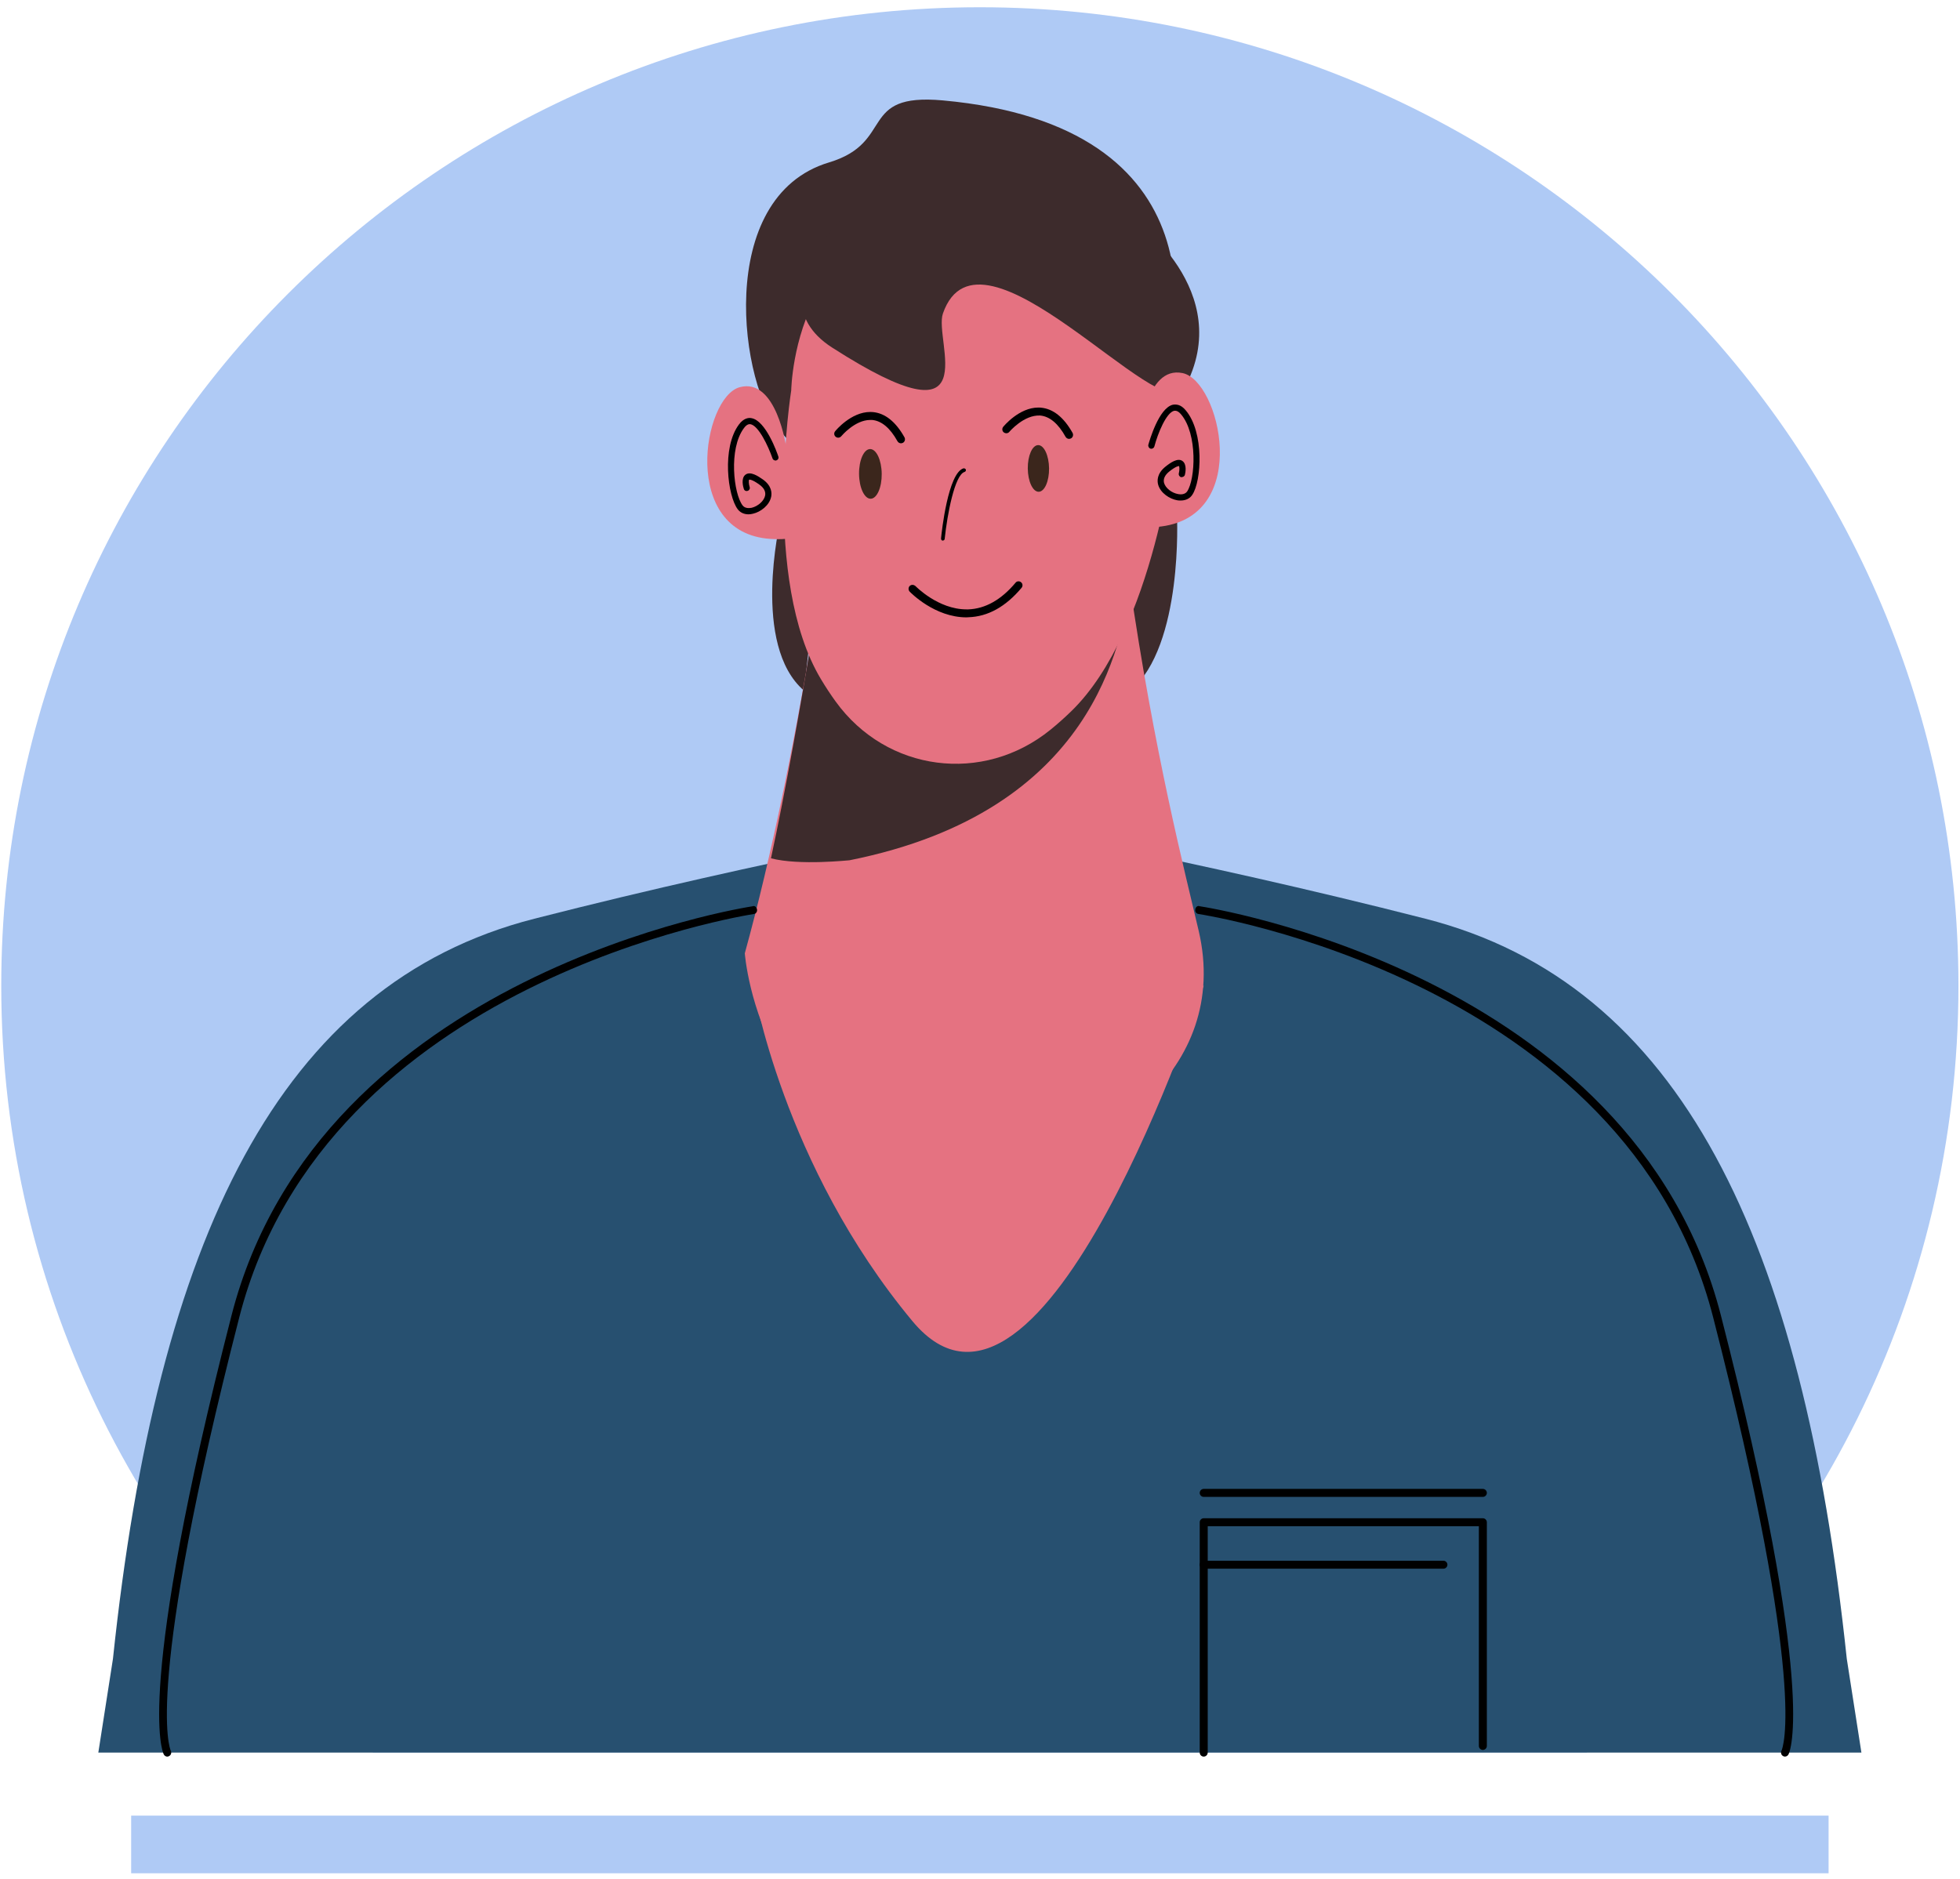 <svg width="97" height="93" viewBox="0 0 97 93" fill="none" xmlns="http://www.w3.org/2000/svg">
<path d="M18.466 86.744H78.519C89.717 77.873 96.923 64.185 96.923 48.79C96.923 22.043 75.24 0.359 48.493 0.359C21.746 0.359 0.062 22.043 0.062 48.79C0.062 64.185 7.269 77.873 18.466 86.744Z" fill="#AFCAF5"/>
<path d="M91.397 82.105C89.207 61.361 83.199 48.708 70.546 45.474C58.831 42.48 48.554 40.664 48.554 40.664L48.493 40.678L48.432 40.664C48.432 40.664 38.155 42.48 26.441 45.474C13.788 48.708 7.78 61.361 5.59 82.105L4.866 86.747H92.121L91.397 82.105Z" fill="#275070"/>
<path d="M58.248 25.508C58.248 25.508 58.572 31.936 55.957 34.183L55.092 26.44L58.248 25.508Z" fill="#3D2B2C"/>
<path d="M38.605 25.836C38.605 25.836 37.176 31.938 39.792 34.185L40.657 26.441L38.605 25.836Z" fill="#3D2B2C"/>
<path d="M56.921 20.21C53.691 26.586 55.8 27.652 48.655 27.881C41.511 28.109 43.505 26.654 38.66 21.399C36.603 19.167 35.33 9.75 41.029 8.039C44.324 7.049 42.438 4.585 46.663 4.97C60.369 6.218 58.843 16.416 56.921 20.21Z" fill="#3D2B2C"/>
<path d="M40.444 29.938C39.435 36.297 38.158 42.483 36.86 47.186C36.86 47.186 37.672 58.192 48.753 57.729C54.454 57.491 60.926 52.955 59.325 46.083C58.646 43.166 57.115 37.251 55.89 28.742L40.444 29.938Z" fill="#E57281"/>
<path d="M38.155 42.483C39.566 42.851 42.038 42.574 42.038 42.581C54.293 40.131 55.423 31.691 55.955 29.151C55.934 29.005 55.91 28.89 55.888 28.742L40.441 29.938C40.444 30.051 40.361 30.53 40.243 31.154C39.641 34.85 38.867 39.192 38.155 42.483Z" fill="#3D2B2C"/>
<path d="M49.247 11.466C39.321 9.126 39.158 19.319 39.158 19.319C39.158 19.319 37.673 28.689 40.627 33.614C40.864 34.011 41.109 34.381 41.358 34.725C43.879 38.209 48.653 38.828 51.99 36.117C52.328 35.843 52.668 35.541 53.009 35.211C57.147 31.201 58.155 21.77 58.155 21.77C58.155 21.77 59.449 11.723 49.247 11.466Z" fill="#E57281"/>
<path d="M41.179 17.201C48.982 22.212 46.192 16.87 46.665 15.516C48.495 10.272 57.507 21.273 58.617 19.213C61.218 14.383 56.044 10.8 56.044 10.8L43.371 9.164C43.371 9.164 36.77 14.371 41.179 17.201Z" fill="#3D2B2C"/>
<path d="M47.832 30.557C46.257 30.557 45.072 29.336 45.018 29.282C44.946 29.204 44.946 29.078 45.024 29C45.114 28.922 45.227 28.94 45.305 29.006C45.317 29.018 46.425 30.162 47.831 30.162C47.861 30.162 47.892 30.162 47.921 30.162C48.76 30.132 49.55 29.689 50.257 28.845C50.316 28.761 50.454 28.749 50.532 28.82C50.616 28.886 50.628 29.012 50.556 29.096C49.772 30.03 48.892 30.521 47.928 30.551C47.898 30.551 47.862 30.557 47.832 30.557Z" fill="black"/>
<path d="M43.636 23.45C43.644 24.128 43.399 24.682 43.089 24.686C42.78 24.689 42.522 24.142 42.514 23.463C42.506 22.784 42.751 22.23 43.061 22.227C43.37 22.223 43.628 22.771 43.636 23.45Z" fill="#3B261C"/>
<path d="M51.918 23.18C51.925 23.817 51.696 24.337 51.405 24.341C51.114 24.344 50.872 23.83 50.865 23.192C50.858 22.555 51.087 22.035 51.378 22.031C51.668 22.028 51.91 22.542 51.918 23.18Z" fill="#3B261C"/>
<path d="M44.59 21.942C44.524 21.942 44.453 21.906 44.416 21.84C44.051 21.181 43.626 20.828 43.159 20.786C43.13 20.786 43.099 20.786 43.069 20.786C42.303 20.786 41.644 21.582 41.632 21.594C41.566 21.672 41.44 21.69 41.357 21.618C41.273 21.552 41.261 21.426 41.333 21.343C41.362 21.306 42.117 20.391 43.069 20.391C43.111 20.391 43.153 20.391 43.195 20.396C43.8 20.45 44.327 20.869 44.764 21.648C44.812 21.744 44.782 21.863 44.686 21.917C44.656 21.93 44.62 21.942 44.59 21.942Z" fill="black"/>
<path d="M52.909 21.723C52.843 21.723 52.772 21.687 52.735 21.621C52.37 20.962 51.945 20.609 51.478 20.567C50.67 20.525 49.963 21.363 49.951 21.375C49.885 21.459 49.759 21.465 49.675 21.399C49.592 21.334 49.58 21.207 49.651 21.124C49.681 21.088 50.436 20.172 51.388 20.172C51.43 20.172 51.472 20.172 51.514 20.178C52.118 20.232 52.645 20.651 53.083 21.429C53.131 21.525 53.1 21.645 53.005 21.698C52.975 21.711 52.939 21.723 52.909 21.723Z" fill="black"/>
<path d="M56.413 21.609C56.413 21.609 56.671 18.084 58.525 18.466C60.378 18.849 61.931 25.472 57.486 26.056C53.041 26.64 56.413 21.609 56.413 21.609Z" fill="#E57281"/>
<path d="M58.429 24.774C58.376 24.774 58.322 24.774 58.262 24.762C57.884 24.697 57.429 24.403 57.315 23.984C57.267 23.804 57.25 23.451 57.663 23.11C57.914 22.907 58.273 22.655 58.507 22.81C58.758 22.972 58.663 23.421 58.639 23.505C58.614 23.589 58.531 23.619 58.453 23.619C58.369 23.595 58.321 23.511 58.339 23.433C58.381 23.272 58.375 23.098 58.345 23.068C58.35 23.068 58.225 23.05 57.854 23.349C57.644 23.523 57.561 23.709 57.608 23.9C57.68 24.157 57.986 24.403 58.315 24.457C58.429 24.481 58.644 24.481 58.752 24.325C59.159 23.721 59.279 21.481 58.447 20.505C58.279 20.307 58.166 20.331 58.112 20.331C57.716 20.421 57.297 21.463 57.13 22.098C57.112 22.164 57.046 22.212 56.98 22.212C56.968 22.212 56.956 22.206 56.938 22.206C56.861 22.182 56.813 22.098 56.831 22.014C56.885 21.829 57.346 20.194 58.046 20.032C58.214 20.008 58.435 20.015 58.675 20.302C59.609 21.392 59.466 23.816 59.005 24.493C58.885 24.679 58.675 24.774 58.429 24.774Z" fill="black"/>
<path d="M38.915 22.167C38.915 22.167 38.432 18.666 36.606 19.166C34.781 19.666 33.655 26.376 38.128 26.674C42.602 26.971 38.915 22.167 38.915 22.167Z" fill="#E57281"/>
<path d="M37.046 25.457C36.824 25.457 36.639 25.373 36.513 25.211C36.01 24.558 35.711 22.151 36.573 21.007C36.795 20.708 37.035 20.666 37.184 20.696C37.897 20.81 38.46 22.408 38.519 22.594C38.549 22.672 38.507 22.762 38.423 22.786C38.375 22.816 38.256 22.774 38.232 22.69C38.016 22.067 37.537 21.062 37.136 20.996C37.106 20.996 36.98 20.966 36.819 21.187C36.046 22.217 36.309 24.445 36.753 25.019C36.879 25.18 37.094 25.151 37.202 25.133C37.519 25.055 37.812 24.792 37.866 24.528C37.902 24.336 37.812 24.151 37.585 23.989C37.202 23.708 37.076 23.738 37.076 23.743C37.046 23.773 37.052 23.947 37.1 24.102C37.13 24.186 37.082 24.27 37.004 24.294C36.92 24.324 36.836 24.282 36.812 24.199C36.782 24.109 36.656 23.672 36.896 23.492C37.135 23.318 37.501 23.552 37.764 23.738C38.201 24.055 38.201 24.408 38.165 24.588C38.075 25.019 37.638 25.342 37.267 25.426C37.19 25.445 37.117 25.457 37.046 25.457Z" fill="black"/>
<path d="M46.662 26.755C46.62 26.772 46.566 26.713 46.572 26.652C46.602 26.323 46.919 23.407 47.686 23.18C47.734 23.18 47.788 23.197 47.8 23.246C47.812 23.294 47.788 23.341 47.734 23.36C47.249 23.503 46.877 25.467 46.752 26.677C46.746 26.719 46.71 26.755 46.662 26.755Z" fill="black"/>
<path d="M37.27 48.789C37.27 48.789 38.721 57.654 45.158 65.394C51.596 73.135 59.569 48.789 59.569 48.789H37.27Z" fill="#E57281"/>
<path d="M73.386 74.091H59.572C59.464 74.091 59.374 74.001 59.374 73.893C59.374 73.785 59.464 73.695 59.572 73.695H73.386C73.494 73.695 73.584 73.785 73.584 73.893C73.584 74.001 73.494 74.091 73.386 74.091Z" fill="black"/>
<path d="M59.572 86.945C59.464 86.945 59.374 86.855 59.374 86.747V75.346C59.374 75.238 59.464 75.148 59.572 75.148H73.386C73.494 75.148 73.584 75.238 73.584 75.346V86.418C73.584 86.525 73.494 86.615 73.386 86.615C73.278 86.615 73.189 86.525 73.189 86.418V75.544H59.77V86.747C59.77 86.855 59.68 86.945 59.572 86.945Z" fill="black"/>
<path d="M71.434 77.645H59.572C59.464 77.645 59.374 77.555 59.374 77.448C59.374 77.34 59.464 77.25 59.572 77.25H71.434C71.542 77.25 71.632 77.34 71.632 77.448C71.632 77.555 71.542 77.645 71.434 77.645Z" fill="black"/>
<path d="M8.28 86.946C8.208 86.946 8.143 86.905 8.107 86.839C8.046 86.725 6.664 83.773 11.46 65.103C15.813 48.145 37.034 44.888 37.243 44.858C37.345 44.804 37.453 44.912 37.465 45.02C37.483 45.127 37.411 45.229 37.303 45.241C37.088 45.277 16.13 48.499 11.843 65.198C7.131 83.545 8.4 86.545 8.454 86.659C8.502 86.761 8.46 86.874 8.364 86.922C8.34 86.934 8.31 86.946 8.28 86.946Z" fill="black"/>
<path d="M88.338 86.944C88.308 86.944 88.278 86.939 88.248 86.92C88.153 86.872 88.116 86.752 88.165 86.657C88.218 86.543 89.488 83.543 84.782 65.197C80.494 48.496 59.531 45.275 59.315 45.239C59.208 45.227 59.135 45.125 59.154 45.017C59.166 44.91 59.256 44.808 59.375 44.856C59.585 44.886 80.812 48.143 85.165 65.101C89.955 83.771 88.572 86.723 88.512 86.837C88.476 86.903 88.41 86.944 88.338 86.944Z" fill="black"/>
<path d="M90.496 89.867H6.491V92.72H90.496V89.867Z" fill="#AFCAF5"/>
</svg>
